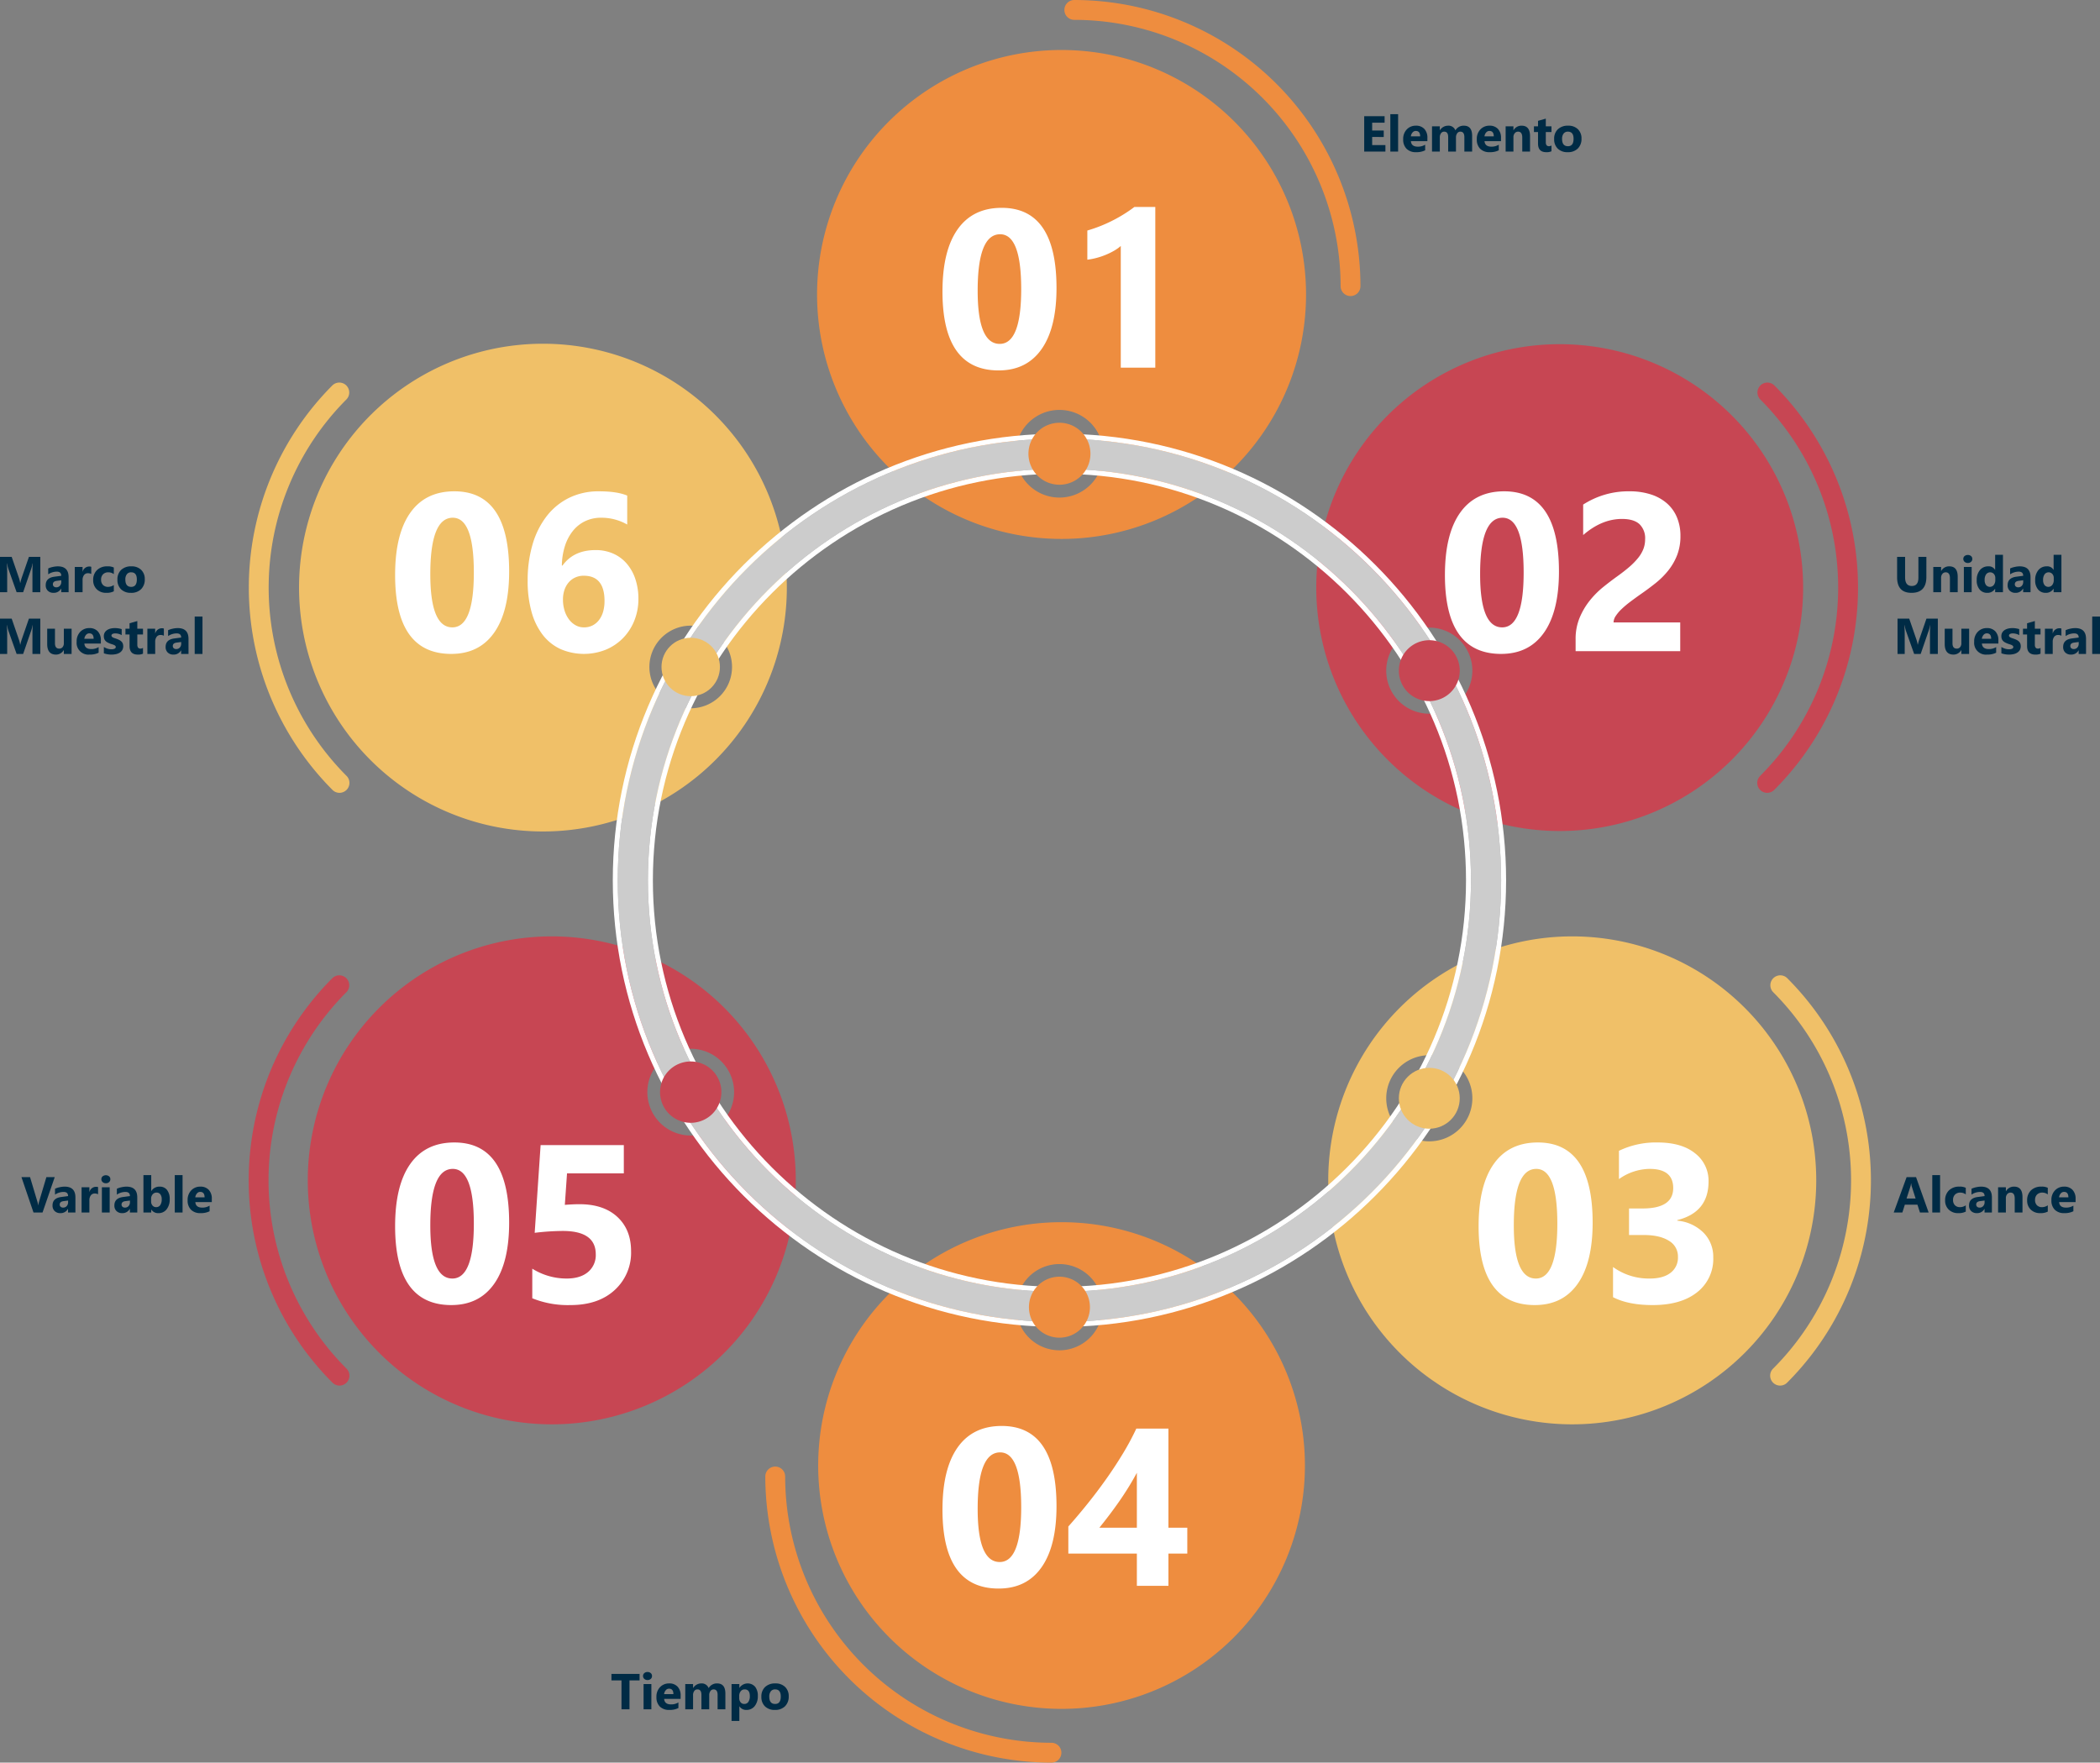 <svg xmlns="http://www.w3.org/2000/svg" width="748.132" height="628" viewBox="0 0 748.132 628"><rect x="0" y="0" width="748.132" height="628" fill="#808080" stroke="none"/><g transform="translate(-316.941 -4809)"><g transform="translate(316.941 4809)"><g transform="translate(-235.752 -113.701)"><g transform="translate(324.394 236.167)"><path d="M421.382,182.946a86.888,86.888,0,1,0,86.887,86.887A86.887,86.887,0,0,0,421.382,182.946ZM474.024,312.83a14.719,14.719,0,1,1,14.718-14.718A14.719,14.719,0,0,1,474.024,312.83Z" transform="translate(-316.595 -182.946)" fill="#f0c068"/><path d="M356.686,336.973a3.52,3.52,0,0,1-2.5-1.036,102.057,102.057,0,0,1,0-144.17,3.537,3.537,0,0,1,5,5,94.979,94.979,0,0,0,0,134.165,3.537,3.537,0,0,1-2.5,6.038Z" transform="translate(-324.374 -176.963)" fill="#f0c068"/></g><g transform="translate(324.347 447.319)"><path d="M423.174,302.336A86.925,86.925,0,1,0,510.1,389.26,86.925,86.925,0,0,0,423.174,302.336Zm49.5,70.947a15.452,15.452,0,1,1,15.452-15.454A15.454,15.454,0,0,1,472.676,373.283Z" transform="translate(-315.198 -302.336)" fill="#c74653"/><path d="M356.707,456.382a3.52,3.52,0,0,1-2.5-1.036,101.938,101.938,0,0,1,0-144.167,3.537,3.537,0,0,1,5,5,94.868,94.868,0,0,0,0,134.164,3.537,3.537,0,0,1-2.5,6.038Z" transform="translate(-324.347 -296.337)" fill="#c74653"/></g><g transform="translate(708.943 447.319)"><path d="M628.73,302.336a86.925,86.925,0,1,0,86.926,86.924A86.924,86.924,0,0,0,628.73,302.336Zm-50.923,73.023a15.341,15.341,0,1,1,15.341-15.341A15.34,15.34,0,0,1,577.807,375.359Z" transform="translate(-541.806 -302.336)" fill="#f0c068"/><path d="M634.36,456.382a3.537,3.537,0,0,1-2.5-6.038,94.868,94.868,0,0,0,0-134.164,3.537,3.537,0,0,1,5-5,101.939,101.939,0,0,1,0,144.167A3.52,3.52,0,0,1,634.36,456.382Z" transform="translate(-473.388 -296.337)" fill="#f0c068"/></g><g transform="translate(704.672 236.332)"><path d="M626.116,183.039a86.723,86.723,0,1,0,86.723,86.723A86.724,86.724,0,0,0,626.116,183.039ZM579.664,314.693A15.34,15.34,0,1,1,595,299.352,15.34,15.34,0,0,1,579.664,314.693Z" transform="translate(-539.391 -183.039)" fill="#c74653"/><path d="M631.761,336.973a3.537,3.537,0,0,1-2.5-6.038,94.87,94.87,0,0,0,0-134.165,3.537,3.537,0,0,1,5-5,101.943,101.943,0,0,1,0,144.17A3.526,3.526,0,0,1,631.761,336.973Z" transform="translate(-471.116 -177.128)" fill="#c74653"/></g><g transform="translate(508.394 549.146)"><path d="M525.763,359.911a86.7,86.7,0,1,0,86.7,86.7A86.7,86.7,0,0,0,525.763,359.911Zm-.753,45.647a15.363,15.363,0,1,1,15.364-15.366A15.364,15.364,0,0,1,525.01,405.558Z" transform="translate(-420.222 -359.911)" fill="#ee8d3f"/><path d="M530.354,514.626A102.06,102.06,0,0,1,428.411,412.682a3.537,3.537,0,0,1,7.074,0,94.976,94.976,0,0,0,94.869,94.869,3.537,3.537,0,1,1,0,7.074Z" transform="translate(-428.411 -322.07)" fill="#ee8d3f"/></g><g transform="translate(526.836 113.701)"><path d="M525.937,123.773a87.1,87.1,0,1,0,87.1,87.1A87.1,87.1,0,0,0,525.937,123.773Zm-.753,159.465A15.616,15.616,0,1,1,540.8,267.623,15.615,15.615,0,0,1,525.183,283.238Z" transform="translate(-438.839 -105.96)" fill="#ee8d3f"/><path d="M590.6,219.182a3.537,3.537,0,0,1-3.537-3.537,94.977,94.977,0,0,0-94.869-94.869,3.537,3.537,0,1,1,0-7.074A102.059,102.059,0,0,1,594.136,215.644,3.539,3.539,0,0,1,590.6,219.182Z" transform="translate(-400.551 -113.701)" fill="#ee8d3f"/></g><g transform="translate(454.061 264.323)"><g transform="translate(0 3.902)"><path d="M713.395,359.422c0-86.764-70.588-157.35-157.353-157.35S398.69,272.658,398.69,359.422s70.588,157.352,157.352,157.352S713.395,446.185,713.395,359.422ZM556.042,506.029c-80.839,0-146.607-65.767-146.607-146.607S475.2,212.814,556.042,212.814s146.609,65.769,146.609,146.607S636.882,506.029,556.042,506.029Z" transform="translate(-396.921 -200.303)" fill="#ccc"/><path d="M556.81,201.072c-87.738,0-159.12,71.38-159.12,159.118s71.382,159.12,159.12,159.12,159.122-71.382,159.122-159.12S644.552,201.072,556.81,201.072ZM399.459,360.19c0-86.764,70.588-157.35,157.352-157.35s157.353,70.586,157.353,157.35S643.575,517.542,556.81,517.542,399.459,446.954,399.459,360.19Z" transform="translate(-397.69 -201.072)" fill="#fff"/><path d="M551.372,208.146c-80.839,0-146.607,65.769-146.607,146.607s65.769,146.607,146.607,146.607,146.609-65.767,146.609-146.607S632.213,208.146,551.372,208.146ZM406.534,354.753c0-79.864,64.974-144.839,144.839-144.839s144.841,64.975,144.841,144.839S631.237,499.592,551.372,499.592,406.534,434.618,406.534,354.753Z" transform="translate(-392.252 -195.635)" fill="#fff"/></g><path d="M503.5,209.907a11.041,11.041,0,1,1-11.041-11.041A11.041,11.041,0,0,1,503.5,209.907Z" transform="translate(-333.338 -198.866)" fill="#ee8d3f"/><circle cx="10.408" cy="10.408" r="10.408" transform="translate(17.355 76.601)" fill="#f0c068"/><path d="M429.062,338.461a10.926,10.926,0,1,1-10.925-10.926A10.926,10.926,0,0,1,429.062,338.461Z" transform="translate(-390.374 -99.972)" fill="#c74653"/><path d="M503.245,381.753a10.864,10.864,0,1,1-10.864-10.861A10.864,10.864,0,0,1,503.245,381.753Z" transform="translate(-333.261 -66.648)" fill="#ee8d3f"/><circle cx="10.846" cy="10.846" r="10.846" transform="translate(280.037 229.833)" fill="#f0c068"/><path d="M574.546,245.85a10.847,10.847,0,1,1-15.341,0A10.843,10.843,0,0,1,574.546,245.85Z" transform="translate(-275.992 -165.197)" fill="#c74653"/></g></g><path d="M9,19H1.441V6.4H8.71V8.708H4.28v2.8H8.4v2.3H4.28V16.7H9Zm4.526,0H10.749V5.676h2.777ZM23.95,15.291H18.079q.141,1.96,2.47,1.96a4.822,4.822,0,0,0,2.61-.7v2a6.858,6.858,0,0,1-3.243.668,4.565,4.565,0,0,1-3.384-1.208,4.566,4.566,0,0,1-1.2-3.371,4.816,4.816,0,0,1,1.3-3.551,4.334,4.334,0,0,1,3.2-1.31,3.933,3.933,0,0,1,3.045,1.169,4.5,4.5,0,0,1,1.077,3.173Zm-2.575-1.705q0-1.934-1.564-1.934a1.494,1.494,0,0,0-1.156.554,2.513,2.513,0,0,0-.593,1.38ZM39.894,19H37.125V13.867q0-1.96-1.441-1.96a1.324,1.324,0,0,0-1.116.589,2.42,2.42,0,0,0-.431,1.468V19H31.359V13.814q0-1.907-1.415-1.907a1.356,1.356,0,0,0-1.138.563A2.475,2.475,0,0,0,28.38,14v5H25.6V10H28.38v1.406h.035A3.41,3.41,0,0,1,31.324,9.78a2.592,2.592,0,0,1,2.61,1.679A3.329,3.329,0,0,1,36.958,9.78q2.936,0,2.936,3.621Zm10.283-3.709H44.306q.141,1.96,2.47,1.96a4.822,4.822,0,0,0,2.61-.7v2a6.858,6.858,0,0,1-3.243.668,4.565,4.565,0,0,1-3.384-1.208,4.566,4.566,0,0,1-1.2-3.371,4.816,4.816,0,0,1,1.3-3.551,4.334,4.334,0,0,1,3.2-1.31A3.933,3.933,0,0,1,49.1,10.949a4.5,4.5,0,0,1,1.077,3.173ZM47.6,13.586q0-1.934-1.564-1.934a1.494,1.494,0,0,0-1.156.554,2.513,2.513,0,0,0-.593,1.38ZM60.521,19H57.753V14q0-2.092-1.494-2.092a1.483,1.483,0,0,0-1.187.554,2.109,2.109,0,0,0-.466,1.406V19H51.829V10h2.777v1.424h.035A3.183,3.183,0,0,1,57.533,9.78q2.988,0,2.988,3.709Zm7.638-.105a4.105,4.105,0,0,1-1.854.325q-2.936,0-2.936-3.05V12.048H61.91V10h1.459V8.058l2.769-.791V10h2.021v2.048H66.138v3.639q0,1.406,1.116,1.406a1.882,1.882,0,0,0,.905-.255Zm5.783.325A4.838,4.838,0,0,1,70.4,17.958a4.573,4.573,0,0,1-1.288-3.423,4.573,4.573,0,0,1,1.336-3.494A5.048,5.048,0,0,1,74.065,9.78a4.78,4.78,0,0,1,3.516,1.261,4.483,4.483,0,0,1,1.274,3.335,4.759,4.759,0,0,1-1.314,3.542A4.892,4.892,0,0,1,73.942,19.22Zm.07-7.312a1.852,1.852,0,0,0-1.529.677,2.984,2.984,0,0,0-.545,1.916q0,2.593,2.092,2.593,2,0,2-2.663Q76.025,11.907,74.013,11.907Z" transform="translate(484.559 35)" fill="#002b45"/><path d="M11.716,13.542q0,5.678-5.291,5.678-5.133,0-5.133-5.546V6.4H4.14v7.313q0,3.059,2.391,3.059,2.347,0,2.347-2.953V6.4h2.839ZM22.878,19H20.109V14q0-2.092-1.494-2.092a1.483,1.483,0,0,0-1.187.554,2.109,2.109,0,0,0-.466,1.406V19H14.186V10h2.777v1.424H17A3.183,3.183,0,0,1,19.89,9.78q2.988,0,2.988,3.709Zm3.6-10.424a1.622,1.622,0,0,1-1.151-.417,1.345,1.345,0,0,1-.448-1.024,1.3,1.3,0,0,1,.448-1.02,1.88,1.88,0,0,1,2.307,0,1.3,1.3,0,0,1,.444,1.02,1.34,1.34,0,0,1-.444,1.037A1.65,1.65,0,0,1,26.481,8.576ZM27.853,19H25.075V10h2.777ZM39,19H36.22V17.761h-.035A3.114,3.114,0,0,1,33.4,19.22a3.412,3.412,0,0,1-2.716-1.191A4.93,4.93,0,0,1,29.654,14.7a5.366,5.366,0,0,1,1.134-3.577A3.7,3.7,0,0,1,33.759,9.78a2.527,2.527,0,0,1,2.426,1.248h.035V5.676H39Zm-2.725-4.377v-.677a2.13,2.13,0,0,0-.51-1.459,1.8,1.8,0,0,0-2.769.145,3.367,3.367,0,0,0-.519,1.991,2.914,2.914,0,0,0,.5,1.828,1.779,1.779,0,0,0,2.764-.035A2.821,2.821,0,0,0,36.272,14.623ZM48.823,19H46.2V17.708H46.16a2.933,2.933,0,0,1-2.681,1.512,2.8,2.8,0,0,1-2.061-.743,2.661,2.661,0,0,1-.751-1.982q0-2.619,3.1-3.023l2.443-.325q0-1.477-1.6-1.477a5.46,5.46,0,0,0-3.059.958V10.536a6.881,6.881,0,0,1,1.586-.527,8.339,8.339,0,0,1,1.833-.229q3.85,0,3.85,3.841Zm-2.61-3.656v-.606l-1.635.211q-1.354.176-1.354,1.222a1.01,1.01,0,0,0,.33.778,1.266,1.266,0,0,0,.892.3,1.644,1.644,0,0,0,1.274-.541A1.952,1.952,0,0,0,46.213,15.344ZM59.827,19H57.05V17.761h-.035a3.114,3.114,0,0,1-2.786,1.459,3.412,3.412,0,0,1-2.716-1.191A4.93,4.93,0,0,1,50.484,14.7a5.366,5.366,0,0,1,1.134-3.577A3.7,3.7,0,0,1,54.589,9.78a2.527,2.527,0,0,1,2.426,1.248h.035V5.676h2.777ZM57.1,14.623v-.677a2.13,2.13,0,0,0-.51-1.459,1.8,1.8,0,0,0-2.769.145,3.367,3.367,0,0,0-.519,1.991,2.914,2.914,0,0,0,.5,1.828,1.779,1.779,0,0,0,2.764-.035A2.821,2.821,0,0,0,57.1,14.623ZM15.8,41H13V33.459q0-1.222.105-2.7h-.07a13.277,13.277,0,0,1-.4,1.67L9.686,41H7.365L4.359,32.519a16.5,16.5,0,0,1-.4-1.758H3.885Q4,32.624,4,34.03V41H1.441V28.4H5.6l2.575,7.471a10.519,10.519,0,0,1,.448,1.8h.053a18.142,18.142,0,0,1,.5-1.819L11.751,28.4H15.8Zm11.145,0H24.179V39.629h-.044a3.141,3.141,0,0,1-2.751,1.591q-3.129,0-3.129-3.788V32h2.769v5.186q0,1.907,1.512,1.907a1.5,1.5,0,0,0,1.2-.523,2.109,2.109,0,0,0,.448-1.419V32h2.769Zm10.424-3.709H31.5q.141,1.96,2.47,1.96a4.822,4.822,0,0,0,2.61-.7v2a6.858,6.858,0,0,1-3.243.668,4.189,4.189,0,0,1-4.588-4.579,4.816,4.816,0,0,1,1.3-3.551,4.334,4.334,0,0,1,3.2-1.31,3.933,3.933,0,0,1,3.045,1.169,4.5,4.5,0,0,1,1.077,3.173ZM34.8,35.586q0-1.934-1.564-1.934a1.494,1.494,0,0,0-1.156.554,2.513,2.513,0,0,0-.593,1.38Zm3.639,5.177v-2.25a5.913,5.913,0,0,0,1.367.615,4.531,4.531,0,0,0,1.288.2,2.762,2.762,0,0,0,1.165-.2.653.653,0,0,0,.426-.615.569.569,0,0,0-.193-.439,1.8,1.8,0,0,0-.5-.308,5.635,5.635,0,0,0-.664-.237q-.36-.105-.694-.237a6.653,6.653,0,0,1-.945-.435A2.731,2.731,0,0,1,39,36.315a2.125,2.125,0,0,1-.422-.712,2.841,2.841,0,0,1-.145-.958,2.466,2.466,0,0,1,.33-1.3,2.692,2.692,0,0,1,.879-.892,4.016,4.016,0,0,1,1.257-.51,6.553,6.553,0,0,1,1.472-.163,8.168,8.168,0,0,1,1.213.092,9.053,9.053,0,0,1,1.213.268v2.145a4.383,4.383,0,0,0-1.129-.461,4.764,4.764,0,0,0-1.182-.154,2.619,2.619,0,0,0-.514.048,1.693,1.693,0,0,0-.426.141.783.783,0,0,0-.29.237.546.546,0,0,0-.105.33.609.609,0,0,0,.158.422,1.374,1.374,0,0,0,.413.3,4.078,4.078,0,0,0,.567.229q.312.1.62.207a8.056,8.056,0,0,1,1,.422,3.2,3.2,0,0,1,.769.536,2.105,2.105,0,0,1,.492.721A2.884,2.884,0,0,1,45,39.616a2.78,2.78,0,0,1-.923.923,4.185,4.185,0,0,1-1.327.519,7.357,7.357,0,0,1-1.56.163A8.042,8.042,0,0,1,38.435,40.763Zm13.948.132a4.105,4.105,0,0,1-1.854.325q-2.936,0-2.936-3.05V34.048H46.134V32h1.459V30.058l2.769-.791V32h2.021v2.048H50.361v3.639q0,1.406,1.116,1.406a1.882,1.882,0,0,0,.905-.255Zm7.436-6.39a2.409,2.409,0,0,0-1.169-.272,1.684,1.684,0,0,0-1.415.664,2.9,2.9,0,0,0-.51,1.806V41H53.947V32h2.777v1.67h.035a2.4,2.4,0,0,1,2.373-1.828,1.788,1.788,0,0,1,.686.105ZM68.6,41H65.971V39.708h-.035a2.933,2.933,0,0,1-2.681,1.512,2.8,2.8,0,0,1-2.061-.743,2.661,2.661,0,0,1-.751-1.982q0-2.619,3.1-3.023l2.443-.325q0-1.477-1.6-1.477a5.46,5.46,0,0,0-3.059.958V32.536a6.881,6.881,0,0,1,1.586-.527,8.339,8.339,0,0,1,1.833-.229q3.85,0,3.85,3.841Zm-2.61-3.656v-.606l-1.635.211Q63,37.124,63,38.17a1.01,1.01,0,0,0,.33.778,1.266,1.266,0,0,0,.892.3A1.644,1.644,0,0,0,65.5,38.71,1.952,1.952,0,0,0,65.988,37.344ZM73.573,41H70.8V27.676h2.777Z" transform="translate(674.559 192)" fill="#002b45"/><path d="M12.524,19H9.431l-.9-2.8H4.052L3.164,19H.088L4.676,6.4H8.042ZM7.884,14.017,6.53,9.78a5.52,5.52,0,0,1-.211-1.134h-.07a4.807,4.807,0,0,1-.22,1.1L4.658,14.017ZM16.6,19H13.825V5.676H16.6Zm9.158-.325a5.492,5.492,0,0,1-2.716.545,4.593,4.593,0,0,1-3.357-1.257A4.341,4.341,0,0,1,18.4,14.72,4.782,4.782,0,0,1,19.78,11.1,5.083,5.083,0,0,1,23.458,9.78a4.72,4.72,0,0,1,2.3.422v2.355a3.166,3.166,0,0,0-1.942-.65,2.559,2.559,0,0,0-1.894.7,2.607,2.607,0,0,0-.7,1.929,2.565,2.565,0,0,0,.668,1.876,2.455,2.455,0,0,0,1.837.681,3.666,3.666,0,0,0,2.03-.65ZM35.068,19H32.44V17.708h-.035a2.933,2.933,0,0,1-2.681,1.512,2.8,2.8,0,0,1-2.061-.743,2.661,2.661,0,0,1-.751-1.982q0-2.619,3.1-3.023l2.443-.325q0-1.477-1.6-1.477a5.46,5.46,0,0,0-3.059.958V10.536a6.881,6.881,0,0,1,1.586-.527,8.339,8.339,0,0,1,1.833-.229q3.85,0,3.85,3.841Zm-2.61-3.656v-.606l-1.635.211q-1.354.176-1.354,1.222a1.01,1.01,0,0,0,.33.778,1.266,1.266,0,0,0,.892.3,1.644,1.644,0,0,0,1.274-.541A1.952,1.952,0,0,0,32.458,15.344ZM45.958,19H43.189V14q0-2.092-1.494-2.092a1.483,1.483,0,0,0-1.187.554,2.109,2.109,0,0,0-.466,1.406V19H37.266V10h2.777v1.424h.035A3.183,3.183,0,0,1,42.97,9.78q2.988,0,2.988,3.709Zm9.018-.325a5.492,5.492,0,0,1-2.716.545A4.593,4.593,0,0,1,48.9,17.963a4.341,4.341,0,0,1-1.283-3.243A4.782,4.782,0,0,1,48.995,11.1,5.083,5.083,0,0,1,52.673,9.78a4.72,4.72,0,0,1,2.3.422v2.355a3.166,3.166,0,0,0-1.942-.65,2.559,2.559,0,0,0-1.894.7,2.607,2.607,0,0,0-.7,1.929,2.565,2.565,0,0,0,.668,1.876,2.455,2.455,0,0,0,1.837.681,3.666,3.666,0,0,0,2.03-.65Zm9.905-3.384H59.01q.141,1.96,2.47,1.96a4.822,4.822,0,0,0,2.61-.7v2a6.858,6.858,0,0,1-3.243.668,4.565,4.565,0,0,1-3.384-1.208,4.566,4.566,0,0,1-1.2-3.371,4.816,4.816,0,0,1,1.3-3.551,4.334,4.334,0,0,1,3.2-1.31A3.933,3.933,0,0,1,63.8,10.949a4.5,4.5,0,0,1,1.077,3.173Zm-2.575-1.705q0-1.934-1.564-1.934a1.494,1.494,0,0,0-1.156.554,2.513,2.513,0,0,0-.593,1.38Z" transform="translate(674.559 413)" fill="#002b45"/><path d="M10.292,8.708H6.7V19H3.85V8.708H.272V6.4h10.02Zm2.83-.132a1.622,1.622,0,0,1-1.151-.417,1.345,1.345,0,0,1-.448-1.024,1.3,1.3,0,0,1,.448-1.02,1.676,1.676,0,0,1,1.151-.4,1.672,1.672,0,0,1,1.156.4,1.3,1.3,0,0,1,.444,1.02,1.34,1.34,0,0,1-.444,1.037A1.65,1.65,0,0,1,13.122,8.576ZM14.493,19H11.716V10h2.777Zm10.424-3.709H19.046q.141,1.96,2.47,1.96a4.822,4.822,0,0,0,2.61-.7v2a6.858,6.858,0,0,1-3.243.668A4.565,4.565,0,0,1,17.5,18.011a4.566,4.566,0,0,1-1.2-3.371,4.816,4.816,0,0,1,1.3-3.551,4.334,4.334,0,0,1,3.2-1.31,3.933,3.933,0,0,1,3.045,1.169,4.5,4.5,0,0,1,1.077,3.173Zm-2.575-1.705q0-1.934-1.564-1.934a1.494,1.494,0,0,0-1.156.554,2.513,2.513,0,0,0-.593,1.38ZM40.86,19H38.092V13.867q0-1.96-1.441-1.96a1.324,1.324,0,0,0-1.116.589,2.42,2.42,0,0,0-.431,1.468V19H32.326V13.814q0-1.907-1.415-1.907a1.356,1.356,0,0,0-1.138.563A2.475,2.475,0,0,0,29.347,14v5H26.569V10h2.777v1.406h.035A3.41,3.41,0,0,1,32.291,9.78a2.592,2.592,0,0,1,2.61,1.679A3.329,3.329,0,0,1,37.925,9.78q2.936,0,2.936,3.621Zm5.01-1.046h-.035V23.14H43.058V10h2.777v1.354h.035a3.534,3.534,0,0,1,5.594-.374,5.108,5.108,0,0,1,.954,3.265,5.537,5.537,0,0,1-1.112,3.612,3.625,3.625,0,0,1-2.958,1.362A2.8,2.8,0,0,1,45.87,17.954Zm-.079-3.691v.721a2.291,2.291,0,0,0,.492,1.521,1.6,1.6,0,0,0,1.292.589,1.7,1.7,0,0,0,1.472-.734,3.543,3.543,0,0,0,.523-2.079q0-2.373-1.846-2.373a1.733,1.733,0,0,0-1.393.646A2.576,2.576,0,0,0,45.791,14.263ZM58.509,19.22a4.838,4.838,0,0,1-3.538-1.261,4.573,4.573,0,0,1-1.288-3.423,4.573,4.573,0,0,1,1.336-3.494A5.048,5.048,0,0,1,58.632,9.78a4.78,4.78,0,0,1,3.516,1.261,4.483,4.483,0,0,1,1.274,3.335,4.759,4.759,0,0,1-1.314,3.542A4.892,4.892,0,0,1,58.509,19.22Zm.07-7.312a1.852,1.852,0,0,0-1.529.677A2.984,2.984,0,0,0,56.5,14.5q0,2.593,2.092,2.593,2,0,2-2.663Q60.592,11.907,58.579,11.907Z" transform="translate(217.559 590)" fill="#002b45"/><path d="M11.936,6.4,7.594,19H4.377L.088,6.4H3.146l2.628,8.771a6.282,6.282,0,0,1,.255,1.257h.053a7.1,7.1,0,0,1,.272-1.292L8.965,6.4ZM19.31,19H16.682V17.708h-.035a2.933,2.933,0,0,1-2.681,1.512,2.8,2.8,0,0,1-2.061-.743,2.661,2.661,0,0,1-.751-1.982q0-2.619,3.1-3.023l2.443-.325q0-1.477-1.6-1.477a5.46,5.46,0,0,0-3.059.958V10.536a6.881,6.881,0,0,1,1.586-.527A8.339,8.339,0,0,1,15.46,9.78q3.85,0,3.85,3.841ZM16.7,15.344v-.606l-1.635.211q-1.354.176-1.354,1.222a1.01,1.01,0,0,0,.33.778,1.266,1.266,0,0,0,.892.3,1.644,1.644,0,0,0,1.274-.541A1.952,1.952,0,0,0,16.7,15.344ZM27.378,12.5a2.409,2.409,0,0,0-1.169-.272,1.684,1.684,0,0,0-1.415.664,2.9,2.9,0,0,0-.51,1.806V19H21.507V10h2.777v1.67h.035a2.4,2.4,0,0,1,2.373-1.828,1.788,1.788,0,0,1,.686.105Zm2.769-3.929A1.622,1.622,0,0,1,29,8.159a1.345,1.345,0,0,1-.448-1.024A1.3,1.3,0,0,1,29,6.115a1.88,1.88,0,0,1,2.307,0,1.3,1.3,0,0,1,.444,1.02A1.34,1.34,0,0,1,31.3,8.172,1.65,1.65,0,0,1,30.146,8.576ZM31.518,19H28.74V10h2.777Zm9.826,0H38.716V17.708h-.035A2.933,2.933,0,0,1,36,19.22a2.8,2.8,0,0,1-2.061-.743,2.661,2.661,0,0,1-.751-1.982q0-2.619,3.1-3.023l2.443-.325q0-1.477-1.6-1.477a5.46,5.46,0,0,0-3.059.958V10.536a6.881,6.881,0,0,1,1.586-.527,8.339,8.339,0,0,1,1.833-.229q3.85,0,3.85,3.841Zm-2.61-3.656v-.606l-1.635.211q-1.354.176-1.354,1.222a1.01,1.01,0,0,0,.33.778,1.266,1.266,0,0,0,.892.3,1.644,1.644,0,0,0,1.274-.541A1.952,1.952,0,0,0,38.733,15.344Zm7.62,2.61h-.035V19H43.541V5.676h2.777v5.678h.035A3.3,3.3,0,0,1,49.28,9.78a3.211,3.211,0,0,1,2.681,1.2,5.155,5.155,0,0,1,.94,3.27,5.582,5.582,0,0,1-1.1,3.612,3.579,3.579,0,0,1-2.936,1.362A2.836,2.836,0,0,1,46.354,17.954Zm-.079-3.8v.923a2.107,2.107,0,0,0,.5,1.441,1.63,1.63,0,0,0,1.283.571,1.7,1.7,0,0,0,1.472-.734,3.543,3.543,0,0,0,.523-2.079,2.819,2.819,0,0,0-.479-1.745,1.616,1.616,0,0,0-1.367-.628,1.766,1.766,0,0,0-1.384.624A2.37,2.37,0,0,0,46.274,14.157ZM57.48,19H54.7V5.676H57.48ZM67.9,15.291H62.033q.141,1.96,2.47,1.96a4.822,4.822,0,0,0,2.61-.7v2a6.858,6.858,0,0,1-3.243.668,4.565,4.565,0,0,1-3.384-1.208,4.566,4.566,0,0,1-1.2-3.371,4.816,4.816,0,0,1,1.3-3.551,4.334,4.334,0,0,1,3.2-1.31,3.933,3.933,0,0,1,3.045,1.169A4.5,4.5,0,0,1,67.9,14.122Zm-2.575-1.705q0-1.934-1.564-1.934a1.494,1.494,0,0,0-1.156.554,2.513,2.513,0,0,0-.593,1.38Z" transform="translate(7.559 413)" fill="#002b45"/><path d="M15.8,19H13V11.459q0-1.222.105-2.7h-.07a13.277,13.277,0,0,1-.4,1.67L9.686,19H7.365L4.359,10.519a16.5,16.5,0,0,1-.4-1.758H3.885Q4,10.624,4,12.03V19H1.441V6.4H5.6l2.575,7.471a10.519,10.519,0,0,1,.448,1.8h.053a18.142,18.142,0,0,1,.5-1.819L11.751,6.4H15.8Zm10.081,0H23.256V17.708h-.035A2.933,2.933,0,0,1,20.54,19.22a2.8,2.8,0,0,1-2.061-.743,2.661,2.661,0,0,1-.751-1.982q0-2.619,3.1-3.023l2.443-.325q0-1.477-1.6-1.477a5.46,5.46,0,0,0-3.059.958V10.536a6.881,6.881,0,0,1,1.586-.527,8.339,8.339,0,0,1,1.833-.229q3.85,0,3.85,3.841Zm-2.61-3.656v-.606l-1.635.211q-1.354.176-1.354,1.222a1.01,1.01,0,0,0,.33.778,1.266,1.266,0,0,0,.892.3,1.644,1.644,0,0,0,1.274-.541A1.952,1.952,0,0,0,23.273,15.344ZM33.952,12.5a2.409,2.409,0,0,0-1.169-.272,1.684,1.684,0,0,0-1.415.664,2.9,2.9,0,0,0-.51,1.806V19H28.081V10h2.777v1.67h.035a2.4,2.4,0,0,1,2.373-1.828,1.788,1.788,0,0,1,.686.105Zm8.042,6.17a5.492,5.492,0,0,1-2.716.545,4.593,4.593,0,0,1-3.357-1.257,4.341,4.341,0,0,1-1.283-3.243A4.782,4.782,0,0,1,36.013,11.1,5.083,5.083,0,0,1,39.691,9.78a4.72,4.72,0,0,1,2.3.422v2.355a3.166,3.166,0,0,0-1.942-.65,2.559,2.559,0,0,0-1.894.7,2.607,2.607,0,0,0-.7,1.929,2.565,2.565,0,0,0,.668,1.876,2.455,2.455,0,0,0,1.837.681,3.666,3.666,0,0,0,2.03-.65Zm6.108.545a4.838,4.838,0,0,1-3.538-1.261,4.573,4.573,0,0,1-1.288-3.423,4.573,4.573,0,0,1,1.336-3.494A5.048,5.048,0,0,1,48.226,9.78a4.78,4.78,0,0,1,3.516,1.261,4.483,4.483,0,0,1,1.274,3.335A4.759,4.759,0,0,1,51.7,17.919,4.892,4.892,0,0,1,48.1,19.22Zm.07-7.312a1.852,1.852,0,0,0-1.529.677A2.984,2.984,0,0,0,46.1,14.5q0,2.593,2.092,2.593,2,0,2-2.663Q50.186,11.907,48.173,11.907ZM15.8,41H13V33.459q0-1.222.105-2.7h-.07a13.277,13.277,0,0,1-.4,1.67L9.686,41H7.365L4.359,32.519a16.5,16.5,0,0,1-.4-1.758H3.885Q4,32.624,4,34.03V41H1.441V28.4H5.6l2.575,7.471a10.519,10.519,0,0,1,.448,1.8h.053a18.142,18.142,0,0,1,.5-1.819L11.751,28.4H15.8Zm11.145,0H24.179V39.629h-.044a3.141,3.141,0,0,1-2.751,1.591q-3.129,0-3.129-3.788V32h2.769v5.186q0,1.907,1.512,1.907a1.5,1.5,0,0,0,1.2-.523,2.109,2.109,0,0,0,.448-1.419V32h2.769Zm10.424-3.709H31.5q.141,1.96,2.47,1.96a4.822,4.822,0,0,0,2.61-.7v2a6.858,6.858,0,0,1-3.243.668,4.189,4.189,0,0,1-4.588-4.579,4.816,4.816,0,0,1,1.3-3.551,4.334,4.334,0,0,1,3.2-1.31,3.933,3.933,0,0,1,3.045,1.169,4.5,4.5,0,0,1,1.077,3.173ZM34.8,35.586q0-1.934-1.564-1.934a1.494,1.494,0,0,0-1.156.554,2.513,2.513,0,0,0-.593,1.38Zm3.639,5.177v-2.25a5.913,5.913,0,0,0,1.367.615,4.531,4.531,0,0,0,1.288.2,2.762,2.762,0,0,0,1.165-.2.653.653,0,0,0,.426-.615.569.569,0,0,0-.193-.439,1.8,1.8,0,0,0-.5-.308,5.635,5.635,0,0,0-.664-.237q-.36-.105-.694-.237a6.653,6.653,0,0,1-.945-.435A2.731,2.731,0,0,1,39,36.315a2.125,2.125,0,0,1-.422-.712,2.841,2.841,0,0,1-.145-.958,2.466,2.466,0,0,1,.33-1.3,2.692,2.692,0,0,1,.879-.892,4.016,4.016,0,0,1,1.257-.51,6.553,6.553,0,0,1,1.472-.163,8.168,8.168,0,0,1,1.213.092,9.053,9.053,0,0,1,1.213.268v2.145a4.383,4.383,0,0,0-1.129-.461,4.764,4.764,0,0,0-1.182-.154,2.619,2.619,0,0,0-.514.048,1.693,1.693,0,0,0-.426.141.783.783,0,0,0-.29.237.546.546,0,0,0-.105.33.609.609,0,0,0,.158.422,1.374,1.374,0,0,0,.413.3,4.078,4.078,0,0,0,.567.229q.312.1.62.207a8.056,8.056,0,0,1,1,.422,3.2,3.2,0,0,1,.769.536,2.105,2.105,0,0,1,.492.721A2.884,2.884,0,0,1,45,39.616a2.78,2.78,0,0,1-.923.923,4.185,4.185,0,0,1-1.327.519,7.357,7.357,0,0,1-1.56.163A8.042,8.042,0,0,1,38.435,40.763Zm13.948.132a4.105,4.105,0,0,1-1.854.325q-2.936,0-2.936-3.05V34.048H46.134V32h1.459V30.058l2.769-.791V32h2.021v2.048H50.361v3.639q0,1.406,1.116,1.406a1.882,1.882,0,0,0,.905-.255Zm7.436-6.39a2.409,2.409,0,0,0-1.169-.272,1.684,1.684,0,0,0-1.415.664,2.9,2.9,0,0,0-.51,1.806V41H53.947V32h2.777v1.67h.035a2.4,2.4,0,0,1,2.373-1.828,1.788,1.788,0,0,1,.686.105ZM68.6,41H65.971V39.708h-.035a2.933,2.933,0,0,1-2.681,1.512,2.8,2.8,0,0,1-2.061-.743,2.661,2.661,0,0,1-.751-1.982q0-2.619,3.1-3.023l2.443-.325q0-1.477-1.6-1.477a5.46,5.46,0,0,0-3.059.958V32.536a6.881,6.881,0,0,1,1.586-.527,8.339,8.339,0,0,1,1.833-.229q3.85,0,3.85,3.841Zm-2.61-3.656v-.606l-1.635.211Q63,37.124,63,38.17a1.01,1.01,0,0,0,.33.778,1.266,1.266,0,0,0,.892.3A1.644,1.644,0,0,0,65.5,38.71,1.952,1.952,0,0,0,65.988,37.344ZM73.573,41H70.8V27.676h2.777Z" transform="translate(-1.441 192)" fill="#002b45"/></g><path d="M22.7,86.977q-20,0-20-28.086,0-14.57,5.41-22.207t15.684-7.637q19.531,0,19.531,28.555,0,14.219-5.332,21.8T22.7,86.977Zm.547-48.516q-8.008,0-8.008,20.117,0,18.945,7.852,18.945,7.656,0,7.656-19.531T23.242,38.461Zm55.273-9.727V86h-12.3V42.641a14.736,14.736,0,0,1-2.4,1.7,24.8,24.8,0,0,1-2.949,1.445,26.334,26.334,0,0,1-3.242,1.094,23.681,23.681,0,0,1-3.32.645V37.133a51.328,51.328,0,0,0,9.063-3.594,51.574,51.574,0,0,0,7.7-4.8Z" transform="translate(650 4854)" fill="#fff"/><path d="M22.7,86.977q-20,0-20-28.086,0-14.57,5.41-22.207t15.684-7.637q19.531,0,19.531,28.555,0,14.219-5.332,21.8T22.7,86.977Zm.547-48.516q-8.008,0-8.008,20.117,0,18.945,7.852,18.945,7.656,0,7.656-19.531T23.242,38.461Zm39.531,37.3h23.75V86H49.258V81.781A19.636,19.636,0,0,1,50.7,74.066a25.6,25.6,0,0,1,3.633-6.133,31.511,31.511,0,0,1,4.785-4.8q2.6-2.09,4.941-3.77Q66.523,57.6,68.379,56A24.6,24.6,0,0,0,71.5,52.816a12.1,12.1,0,0,0,1.895-3.2,9.526,9.526,0,0,0,.625-3.457,6.948,6.948,0,0,0-2.031-5.43q-2.031-1.836-6.211-1.836-7.227,0-13.828,5.742V33.773a29.684,29.684,0,0,1,16.484-4.727,24.345,24.345,0,0,1,7.637,1.113A16.157,16.157,0,0,1,81.8,33.344a13.578,13.578,0,0,1,3.574,5.02,16.94,16.94,0,0,1,1.23,6.582A18.559,18.559,0,0,1,85.41,51.82a21.126,21.126,0,0,1-3.164,5.469A28.7,28.7,0,0,1,77.7,61.8q-2.578,2.051-5.352,3.965Q70.469,67.094,68.73,68.4a34.255,34.255,0,0,0-3.066,2.578,14,14,0,0,0-2.109,2.48A4.282,4.282,0,0,0,62.773,75.766Z" transform="translate(829 4955)" fill="#fff"/><path d="M22.7,86.977q-20,0-20-28.086,0-14.57,5.41-22.207t15.684-7.637q19.531,0,19.531,28.555,0,14.219-5.332,21.8T22.7,86.977Zm.547-48.516q-8.008,0-8.008,20.117,0,18.945,7.852,18.945,7.656,0,7.656-19.531T23.242,38.461Zm27.344,45.7V73.422a21.682,21.682,0,0,0,13.125,4.1q4.727,0,7.363-2.031a6.744,6.744,0,0,0,2.637-5.664,6.438,6.438,0,0,0-3.262-5.781q-3.262-2.031-8.965-2.031h-5.2V52.563h4.8q10.937,0,10.938-7.266,0-6.836-8.4-6.836A19.147,19.147,0,0,0,52.7,42.094V32.016a30.208,30.208,0,0,1,13.75-2.969q8.594,0,13.379,3.867a12.307,12.307,0,0,1,4.785,10.039q0,10.977-11.133,13.75v.2a15.135,15.135,0,0,1,9.375,4.316,12.17,12.17,0,0,1,3.438,8.77,15.029,15.029,0,0,1-5.742,12.422q-5.742,4.57-15.859,4.57Q56.016,86.977,50.586,84.164Z" transform="translate(841 5187)" fill="#fff"/><path d="M22.7,86.977q-20,0-20-28.086,0-14.57,5.41-22.207t15.684-7.637q19.531,0,19.531,28.555,0,14.219-5.332,21.8T22.7,86.977Zm.547-48.516q-8.008,0-8.008,20.117,0,18.945,7.852,18.945,7.656,0,7.656-19.531T23.242,38.461ZM83.2,29.984V65.3h6.719v9.219H83.2V86H71.953V74.516H47.539V64.867q3.242-3.633,6.719-7.949t6.719-8.887q3.242-4.57,6.035-9.2a92.217,92.217,0,0,0,4.746-8.848ZM58.594,65.3H71.953V45.727q-1.367,2.539-2.969,5.137T65.625,55.98q-1.758,2.52-3.555,4.883T58.594,65.3Z" transform="translate(650 5288)" fill="#fff"/><path d="M22.7,86.977q-20,0-20-28.086,0-14.57,5.41-22.207t15.684-7.637q19.531,0,19.531,28.555,0,14.219-5.332,21.8T22.7,86.977Zm.547-48.516q-8.008,0-8.008,20.117,0,18.945,7.852,18.945,7.656,0,7.656-19.531T23.242,38.461Zm28.32,46.094V74.008a23.026,23.026,0,0,0,12.227,3.516q4.883,0,7.637-2.324a7.823,7.823,0,0,0,2.754-6.309q0-8.32-11.758-8.32a87.066,87.066,0,0,0-10,.664l2.109-31.25H84.18V40.063H63.945l-.781,11.211q3.008-.234,5.2-.234,8.633,0,13.516,4.531t4.883,12.188a17.989,17.989,0,0,1-5.82,13.848q-5.82,5.371-15.781,5.371A33.769,33.769,0,0,1,51.563,84.555Z" transform="translate(455 5187)" fill="#fff"/><path d="M22.7,86.977q-20,0-20-28.086,0-14.57,5.41-22.207t15.684-7.637q19.531,0,19.531,28.555,0,14.219-5.332,21.8T22.7,86.977Zm.547-48.516q-8.008,0-8.008,20.117,0,18.945,7.852,18.945,7.656,0,7.656-19.531T23.242,38.461ZM89.375,67.367A20.533,20.533,0,0,1,87.93,75.1a18.88,18.88,0,0,1-4.023,6.23,18.616,18.616,0,0,1-6.133,4.141,21.039,21.039,0,0,1-16.23-.254,17.07,17.07,0,0,1-6.309-5.1,23.834,23.834,0,0,1-3.945-8.184,40.442,40.442,0,0,1-1.367-10.977A45.193,45.193,0,0,1,51.7,47.855,30.089,30.089,0,0,1,56.777,37.8a22.809,22.809,0,0,1,7.988-6.465,23.754,23.754,0,0,1,10.547-2.285q6.484,0,10.078,1.523V40.883a18.481,18.481,0,0,0-9.3-2.422,12.991,12.991,0,0,0-5.664,1.211,12.52,12.52,0,0,0-4.355,3.438,16.62,16.62,0,0,0-2.852,5.371,23.9,23.9,0,0,0-1.113,7.012h.234q3.984-5.508,11.758-5.508a15.321,15.321,0,0,1,6.289,1.25,13.644,13.644,0,0,1,4.8,3.535,16.217,16.217,0,0,1,3.086,5.488A21.9,21.9,0,0,1,89.375,67.367Zm-12.07.781q0-9.023-7.383-9.023a7.244,7.244,0,0,0-3.047.625,6.779,6.779,0,0,0-2.344,1.758,8.02,8.02,0,0,0-1.5,2.676A10.517,10.517,0,0,0,62.5,67.6a13.22,13.22,0,0,0,.547,3.867,10.271,10.271,0,0,0,1.543,3.145,7.641,7.641,0,0,0,2.363,2.129A6.031,6.031,0,0,0,70,77.523a6.6,6.6,0,0,0,3.027-.684,6.779,6.779,0,0,0,2.3-1.914A8.8,8.8,0,0,0,76.8,71.957,13.542,13.542,0,0,0,77.3,68.148Z" transform="translate(455 4955)" fill="#fff"/></g></svg>